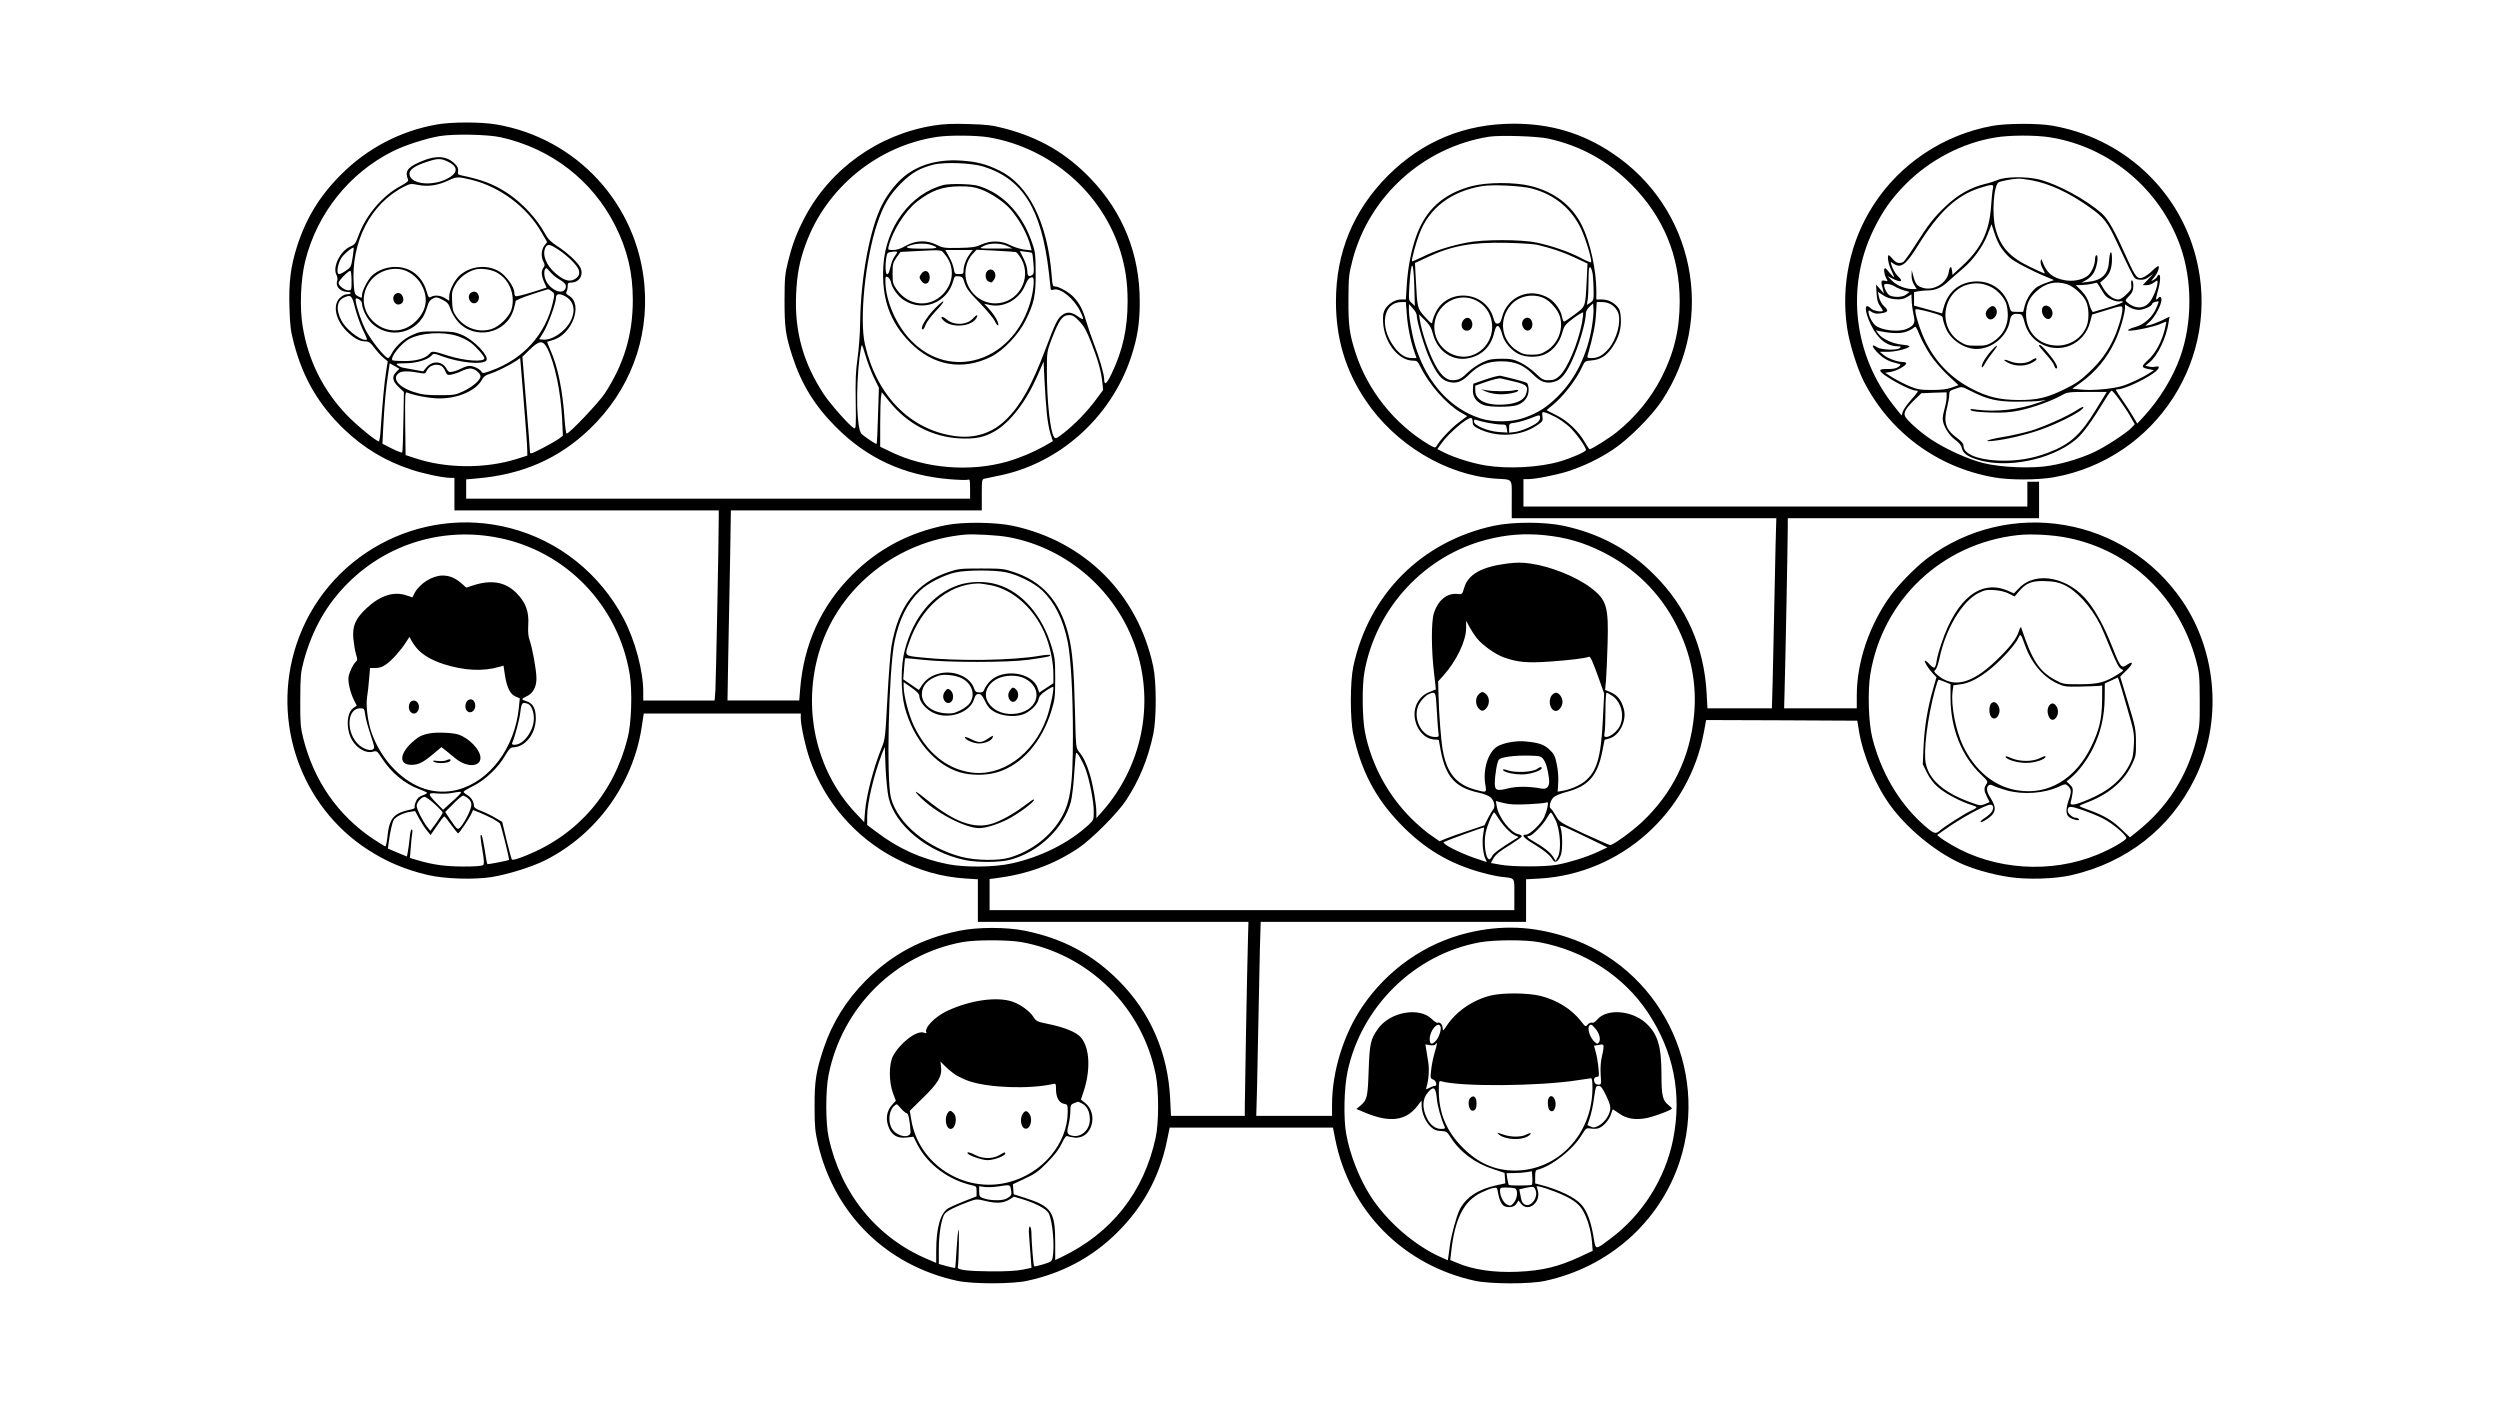 <?xml version="1.0" standalone="no"?>
<!DOCTYPE svg PUBLIC "-//W3C//DTD SVG 20010904//EN"
 "http://www.w3.org/TR/2001/REC-SVG-20010904/DTD/svg10.dtd">
<svg version="1.0" xmlns="http://www.w3.org/2000/svg"
 width="1920pt" height="1080pt" viewBox="0 0 1920 1080"
 preserveAspectRatio="xMidYMid meet">

<g transform="translate(0,1080) scale(0.1,-0.1)"
fill="#000000" stroke="none">
<path d="M3350 9843 c-275 -49 -530 -182 -730 -383 -164 -163 -270 -337 -339
-553 -49 -155 -64 -274 -58 -467 4 -142 9 -181 35 -280 71 -267 190 -470 386
-658 151 -144 313 -241 509 -307 99 -33 250 -65 308 -65 l29 0 0 -125 0 -125
1015 0 1015 0 0 -42 c1 -140 -22 -1285 -26 -1345 l-6 -73 -274 0 -274 0 0 68
c0 161 -63 394 -150 560 -183 347 -498 599 -872 696 -698 181 -1419 -213
-1643 -898 -192 -588 34 -1237 549 -1571 145 -94 292 -156 466 -196 127 -29
347 -36 485 -15 124 20 308 77 412 129 393 198 671 581 740 1015 l17 112 603
0 603 0 0 -36 c0 -57 37 -225 71 -321 115 -326 352 -598 658 -756 179 -93 350
-142 538 -154 l93 -6 0 -164 0 -163 1039 0 1039 0 -4 -147 c-6 -192 -24 -1188
-24 -1275 l0 -68 -283 0 -284 0 -6 128 c-16 353 -152 667 -396 911 -202 202
-425 322 -715 382 -142 30 -370 30 -512 0 -290 -60 -513 -180 -715 -382 -150
-151 -258 -324 -324 -522 -58 -175 -70 -251 -69 -447 0 -152 4 -189 26 -286
127 -540 528 -934 1071 -1051 115 -25 419 -25 534 0 271 58 501 181 691 369
200 198 326 428 383 701 l22 107 627 0 627 0 17 -86 c108 -552 523 -972 1076
-1091 119 -25 420 -26 537 0 490 106 881 453 1033 917 234 717 -158 1494 -870
1724 -259 84 -499 94 -759 31 -327 -79 -617 -283 -809 -567 -144 -213 -232
-499 -232 -752 l0 -86 -291 0 -291 0 6 213 c3 116 8 361 11 542 3 182 8 421
11 533 l6 202 1019 0 1019 0 0 163 0 164 108 6 c622 38 1145 505 1258 1125
l17 92 580 -2 581 -3 13 -80 c31 -189 129 -420 245 -577 127 -172 334 -343
524 -433 96 -46 247 -90 380 -110 137 -22 357 -16 484 14 424 98 757 358 946
741 212 429 174 967 -96 1365 -441 648 -1326 797 -1956 329 -87 -65 -222 -202
-287 -292 -162 -226 -257 -507 -257 -764 l0 -98 -279 0 -279 0 4 153 c6 199
24 1141 24 1235 l0 72 965 0 965 0 0 140 0 140 -45 0 -45 0 0 -95 0 -95 -1935
0 -1935 0 0 105 0 105 33 0 c60 0 220 32 311 61 121 40 236 95 342 165 118 77
301 260 378 378 419 636 249 1480 -382 1900 -230 154 -473 226 -756 226 -377
0 -701 -134 -967 -399 -265 -266 -399 -590 -399 -967 0 -283 72 -526 226 -756
226 -339 618 -577 999 -604 138 -9 125 8 125 -159 l0 -145 1016 0 1016 0 -6
-217 c-3 -120 -8 -355 -11 -523 -3 -168 -8 -398 -11 -512 l-6 -208 -248 0
-247 0 -6 114 c-19 356 -155 665 -402 911 -195 196 -420 317 -698 377 -145 31
-389 31 -534 0 -556 -120 -961 -526 -1080 -1082 -25 -120 -25 -401 0 -520 60
-278 169 -487 356 -682 187 -196 385 -314 640 -382 50 -14 117 -28 149 -31 99
-11 92 -1 92 -136 l0 -119 -2015 0 -2015 0 0 119 0 120 48 6 c242 31 443 104
632 230 101 67 303 269 369 370 100 152 167 315 208 506 25 118 25 399 0 519
-118 556 -524 963 -1080 1082 -135 28 -379 31 -511 5 -285 -57 -523 -183 -721
-382 -238 -237 -372 -532 -400 -877 l-7 -88 -276 0 -275 0 6 353 c4 193 10
522 14 730 l6 377 964 0 963 0 0 120 c0 116 1 120 23 124 12 3 57 12 100 21
469 91 867 446 1022 908 50 149 69 268 68 432 0 362 -128 682 -375 941 -188
196 -391 315 -658 386 -99 26 -138 31 -280 35 -124 4 -191 1 -267 -11 -427
-67 -801 -335 -997 -714 -60 -116 -91 -199 -124 -332 -24 -95 -26 -124 -27
-295 0 -211 8 -271 61 -434 70 -213 171 -378 334 -541 239 -240 521 -370 865
-400 70 -6 135 -8 146 -5 18 6 19 1 19 -69 l0 -76 -1935 0 -1935 0 0 74 0 74
78 7 c352 29 631 151 869 378 307 294 458 689 422 1106 -54 624 -520 1130
-1138 1235 -118 20 -345 20 -461 -1z m495 -97 c387 -86 705 -331 880 -679 93
-185 135 -361 135 -571 0 -266 -68 -493 -216 -719 -45 -68 -271 -307 -292
-307 -5 0 -12 50 -16 110 -14 217 -52 405 -108 529 -15 35 -27 65 -26 66 2 1
21 7 43 13 149 43 235 274 126 340 -22 13 -27 22 -20 32 5 8 9 27 9 43 0 23 4
27 28 27 61 0 98 61 68 117 -21 41 -101 115 -175 162 -49 32 -72 54 -93 93
-66 120 -173 236 -291 315 -103 68 -194 103 -358 137 -22 5 -25 10 -21 31 3
18 -3 34 -19 51 -65 70 -152 75 -279 18 -93 -42 -112 -72 -86 -134 4 -11 -12
-24 -60 -50 -135 -72 -263 -222 -319 -375 -24 -65 -30 -74 -66 -89 -76 -34
-136 -156 -106 -215 8 -15 11 -36 7 -47 -16 -43 22 -85 80 -86 36 -1 29 -18
-6 -18 -15 0 -38 -12 -55 -29 -56 -56 -32 -168 54 -255 54 -53 99 -78 142 -78
27 0 39 -8 70 -49 21 -28 52 -62 70 -77 l33 -27 -13 -80 c-13 -80 -29 -255
-41 -437 -3 -54 -10 -98 -14 -98 -20 0 -172 125 -246 202 -181 188 -296 418
-339 678 -25 144 -16 365 19 505 91 366 339 677 674 844 91 46 258 99 359 116
110 18 368 13 468 -9z m3751 -1 c473 -82 867 -423 1008 -873 39 -126 56 -240
56 -387 0 -206 -37 -376 -122 -553 -39 -82 -58 -96 -58 -43 0 37 -41 177 -81
277 -17 44 -42 117 -56 164 -27 92 -50 137 -97 188 -34 37 -114 82 -144 82
-17 0 -20 11 -25 83 -32 407 -176 697 -401 807 -104 51 -176 69 -301 77 -183
11 -340 -38 -450 -139 -57 -52 -115 -129 -152 -203 -93 -183 -163 -559 -167
-900 -1 -82 -10 -206 -20 -275 -14 -97 -17 -172 -14 -336 3 -192 1 -211 -13
-203 -34 18 -180 183 -232 261 -157 238 -225 480 -213 763 6 153 26 261 75
393 158 432 554 754 1010 821 96 14 303 12 397 -4z m4297 -10 c247 -55 453
-169 633 -349 249 -249 374 -551 374 -901 0 -217 -43 -395 -141 -587 -83 -160
-201 -304 -345 -419 -58 -46 -190 -129 -206 -129 -3 0 -21 26 -39 58 -47 81
-131 161 -214 202 -38 19 -72 36 -75 38 -2 2 11 15 30 29 87 66 197 206 243
309 18 40 21 42 72 46 67 6 114 36 159 103 48 71 69 143 64 221 -3 50 -9 69
-28 90 -35 37 -73 54 -120 54 l-40 0 0 63 c0 161 -47 376 -110 504 -77 156
-211 259 -396 305 -124 30 -333 29 -449 -1 -220 -58 -358 -182 -430 -390 -37
-104 -63 -239 -71 -369 l-7 -112 -36 0 c-45 0 -95 -30 -122 -72 -16 -27 -19
-46 -17 -103 8 -154 117 -295 231 -295 30 0 35 -5 56 -47 64 -132 194 -281
302 -346 l57 -33 -64 -48 c-58 -43 -147 -137 -172 -183 -9 -15 -15 -13 -66 17
-259 157 -463 414 -555 699 -47 145 -56 210 -55 411 1 174 3 192 32 305 129
490 545 865 1048 945 85 13 376 4 457 -15z m-8458 -174 c76 -34 85 -78 26
-118 -117 -79 -316 -64 -316 23 0 33 43 62 140 93 75 25 100 25 150 2z m4120
-41 c301 -95 444 -327 500 -810 8 -69 15 -128 15 -133 0 -4 11 -5 24 -1 53 13
152 -68 200 -163 35 -71 33 -78 -16 -43 -48 35 -85 38 -122 9 -35 -27 -52 -62
-126 -259 -106 -281 -190 -431 -302 -541 -107 -106 -241 -149 -395 -128 -342
47 -600 310 -690 703 -44 194 2 652 93 926 48 144 94 221 183 311 81 81 145
118 248 144 87 22 296 14 388 -15z m-3938 -100 c221 -53 430 -209 542 -405
l43 -74 -21 -27 c-24 -31 -28 -86 -7 -125 11 -22 11 -29 0 -44 -19 -26 -17
-62 5 -112 l19 -42 -114 -36 c-63 -20 -119 -33 -124 -30 -6 3 -10 16 -10 29 0
41 -62 128 -114 160 -92 57 -220 45 -304 -28 -41 -36 -82 -117 -82 -163 l0
-33 -32 20 c-36 22 -79 26 -108 10 -16 -9 -20 -4 -34 43 -17 60 -50 108 -97
143 -91 67 -237 56 -323 -24 -32 -31 -76 -116 -76 -150 0 -22 -1 -22 -29 -8
-26 14 -29 20 -34 88 -24 327 128 624 387 755 46 23 52 24 111 12 74 -14 148
-3 229 35 63 30 72 30 173 6z m8148 -68 c171 -46 298 -148 375 -304 37 -76 90
-252 79 -263 -3 -2 -39 13 -80 35 -88 46 -220 92 -339 117 -118 25 -408 25
-535 0 -129 -26 -238 -60 -334 -107 -46 -22 -85 -39 -87 -37 -6 6 31 145 56
209 75 201 246 330 485 369 82 13 301 2 380 -19z m40 -432 c110 -26 195 -54
289 -98 l98 -46 -6 -126 c-11 -213 -7 -201 -92 -265 -40 -30 -77 -55 -82 -55
-5 0 -12 17 -16 38 -7 47 -53 112 -98 140 -145 90 -322 18 -363 -147 -9 -34
-17 -45 -33 -46 -16 -1 -23 7 -32 41 -59 211 -354 237 -446 40 -13 -28 -24
-60 -24 -71 -1 -15 -13 -7 -54 39 -61 67 -61 67 -72 283 l-7 133 94 44 c188
89 345 117 609 111 102 -2 208 -9 235 -15z m-7517 -37 c75 -50 149 -124 158
-159 8 -33 -4 -54 -40 -72 -37 -18 -81 -2 -141 50 -73 64 -103 145 -75 199 15
27 34 24 98 -18z m-1580 -62 c-11 -70 -13 -74 -56 -103 -30 -20 -47 -27 -54
-20 -15 15 0 86 26 124 19 29 85 83 92 75 2 -1 -2 -35 -8 -76z m8154 -223 l4
-148 -24 23 c-24 21 -24 24 -18 131 13 211 32 207 38 -6z m1370 96 c3 -27 7
-83 7 -125 1 -72 -1 -78 -26 -94 l-26 -17 6 38 c4 22 7 88 7 147 0 82 3 108
13 105 6 -3 15 -27 19 -54z m-9101 20 c50 -25 92 -68 115 -119 44 -94 27 -183
-51 -261 -200 -200 -516 59 -359 296 62 94 199 133 295 84z m679 -4 c100 -51
150 -171 119 -284 -16 -57 -90 -131 -151 -152 -100 -33 -210 5 -273 95 -26 37
-30 53 -33 119 -3 70 0 81 27 129 32 54 92 98 154 114 43 10 114 0 157 -21z
m417 0 c14 -17 44 -42 68 -56 49 -28 60 -47 45 -75 -24 -43 -110 -7 -145 62
-21 39 -19 99 2 99 3 0 16 -14 30 -30z m-1527 -65 c0 -72 -1 -75 -24 -75 -29
0 -76 36 -76 57 0 17 74 93 90 93 6 0 10 -34 10 -75z m1538 -83 c23 -18 23
-18 8 -85 -57 -247 -227 -435 -475 -524 -57 -21 -66 -22 -73 -8 -12 21 -61 45
-92 45 -14 0 -42 -9 -63 -20 -21 -11 -52 -22 -68 -25 -26 -5 -32 -2 -47 25
-32 58 -108 62 -153 8 l-25 -30 -68 12 c-37 7 -76 14 -87 16 -11 2 -29 10 -40
18 -18 14 -14 15 57 16 84 0 172 26 202 59 16 18 19 18 80 -5 139 -50 307 -67
340 -34 30 30 -97 164 -192 201 -49 20 -76 23 -187 24 -123 0 -134 -2 -192
-29 -65 -29 -128 -88 -157 -145 -9 -17 -20 -31 -25 -31 -24 0 -135 140 -175
220 -40 80 -85 225 -73 236 10 10 47 -17 47 -35 0 -39 33 -109 68 -146 135
-140 368 -87 426 98 20 63 25 71 54 86 20 11 31 9 70 -11 39 -20 48 -31 62
-73 9 -27 34 -69 55 -93 129 -148 375 -96 430 92 8 27 15 55 15 63 0 7 50 28
123 52 67 22 124 40 127 40 3 0 15 -7 28 -17z m100 -36 c69 -36 86 -110 44
-192 -43 -84 -146 -151 -217 -142 l-24 3 31 50 c36 57 98 226 98 268 0 31 24
36 68 13z m-1611 -91 c13 -50 39 -123 58 -164 40 -85 40 -81 20 -81 -46 0
-152 86 -184 150 -43 83 -34 151 21 175 54 24 61 17 85 -80z m9129 76 c51 -23
111 -93 125 -145 27 -99 -17 -206 -104 -260 -40 -25 -59 -30 -112 -30 -53 0
-72 5 -112 30 -124 77 -147 240 -49 352 60 69 167 91 252 53z m-517 -20 c168
-86 159 -333 -14 -412 -123 -57 -275 24 -304 161 -40 185 151 336 318 251z
m-535 -103 c6 -93 31 -215 60 -295 l15 -43 -37 0 c-49 0 -93 29 -136 87 -114
155 -84 341 55 343 l36 0 7 -92z m1577 69 c19 -13 39 -38 46 -57 26 -71 -10
-204 -73 -279 -44 -50 -81 -71 -130 -71 -33 0 -36 2 -30 23 41 144 58 228 63
310 l6 97 42 0 c27 0 54 -8 76 -23z m-156 -172 c-36 -210 -124 -391 -256 -524
-85 -86 -154 -131 -261 -169 -101 -36 -241 -37 -343 -4 -226 75 -402 269 -490
539 -28 84 -55 234 -55 298 l1 40 29 -33 c17 -18 30 -41 30 -51 0 -49 63 -260
103 -343 53 -113 87 -154 137 -169 61 -18 103 -5 160 52 75 75 145 104 250
104 106 0 172 -28 246 -103 57 -57 101 -72 164 -53 49 15 84 56 131 156 55
118 108 299 109 372 0 12 12 34 28 48 l27 25 3 -42 c2 -24 -4 -88 -13 -143z
m-75 37 c-30 -159 -114 -357 -175 -411 -29 -25 -44 -31 -81 -31 -41 0 -51 5
-103 55 -31 30 -84 67 -117 82 -50 24 -72 28 -144 28 -71 -1 -95 -5 -145 -28
-33 -16 -80 -47 -105 -71 -55 -54 -79 -66 -124 -66 -54 0 -102 48 -152 155
-43 91 -86 223 -99 305 l-7 45 46 -45 c36 -36 49 -58 61 -105 35 -133 151
-212 274 -186 102 21 172 90 196 194 17 77 40 70 64 -18 14 -53 70 -118 124
-144 55 -27 146 -28 202 -2 61 27 112 90 132 162 16 57 21 65 87 115 39 29 73
49 75 43 1 -6 -3 -40 -9 -77z m-3861 11 c37 -39 55 -71 93 -168 53 -136 75
-218 84 -302 l6 -58 -59 -80 c-69 -92 -162 -187 -247 -253 -53 -41 -60 -44
-71 -28 -29 40 -55 275 -55 508 0 143 1 148 34 237 61 157 85 191 138 191 25
0 42 -10 77 -47z m-4778 -113 c35 -11 83 -35 106 -53 42 -32 103 -102 103
-118 0 -32 -152 -21 -281 20 -111 36 -122 37 -140 14 -30 -35 -100 -56 -191
-56 -49 0 -91 3 -94 6 -21 20 67 131 129 164 93 48 256 58 368 23z m693 -97
c57 -115 103 -332 113 -539 l6 -130 -27 -21 c-15 -12 -72 -45 -126 -73 -96
-49 -100 -50 -100 -28 0 13 -13 182 -29 375 l-29 353 56 55 c75 72 102 74 136
8z m2444 -56 c13 -45 41 -119 62 -164 l40 -81 -7 -216 c-3 -119 -8 -216 -11
-216 -10 0 -100 61 -116 79 -37 41 -44 333 -15 584 7 53 15 97 18 97 3 0 16
-37 29 -83z m-2599 -719 l1 -47 -79 -25 c-244 -77 -545 -75 -786 6 l-70 23 -3
244 c-2 229 -1 243 15 236 62 -24 177 -45 249 -45 141 0 277 59 323 140 15 28
31 40 63 49 47 14 155 68 203 100 l30 21 27 -328 c15 -180 27 -348 27 -374z
m3991 272 c6 -58 19 -128 29 -156 l17 -52 -60 -35 c-87 -49 -188 -92 -287
-121 -288 -83 -632 -55 -896 73 l-83 40 0 173 c0 95 3 189 6 210 l6 36 59 -73
c138 -171 329 -271 539 -282 118 -6 190 8 270 55 118 68 242 229 327 425 l48
110 7 -149 c4 -82 12 -196 18 -254z m-4996 324 c-36 -35 -31 -70 17 -116 l41
-39 -4 -229 c-2 -125 -6 -231 -9 -235 -4 -3 -40 10 -79 30 l-73 37 7 141 c8
155 20 292 38 404 l11 73 37 -21 37 -21 -23 -24z m345 46 c10 -5 24 -23 31
-41 12 -28 16 -31 47 -26 19 4 54 15 77 27 23 11 54 20 68 20 32 0 78 -35 78
-60 0 -29 -59 -80 -130 -114 -61 -29 -72 -31 -185 -31 -97 0 -134 4 -192 23
-123 38 -178 108 -118 148 25 16 76 16 171 -2 25 -5 32 -2 42 20 18 39 73 57
111 36z m8562 -395 c28 -15 74 -48 102 -73 50 -47 127 -154 127 -178 0 -13
-110 -62 -200 -88 -156 -46 -395 -59 -570 -31 -103 17 -241 60 -320 100 l-51
26 30 42 c54 77 193 197 228 197 8 0 13 -12 13 -30 0 -24 7 -33 40 -50 142
-72 325 -64 452 22 45 30 49 36 44 65 -2 17 -2 34 1 36 6 7 36 -4 104 -38z
m-143 -39 c-37 -30 -127 -68 -174 -74 l-44 -5 0 35 c0 35 1 36 48 42 26 4 79
19 117 34 68 27 70 27 73 8 3 -12 -6 -28 -20 -40z m-388 -2 c36 -7 84 -14 106
-14 39 0 42 -2 46 -31 l5 -31 -66 4 c-85 6 -191 51 -191 80 0 15 4 18 18 13 9
-4 46 -13 82 -21z m-7588 -885 c518 -104 918 -521 1004 -1047 21 -129 14 -372
-15 -487 -106 -426 -382 -746 -782 -906 -67 -27 -104 -37 -108 -30 -4 6 -22
73 -41 150 l-33 139 -51 30 c-28 17 -77 41 -108 53 -41 15 -58 27 -58 40 0 31
-21 65 -51 83 -16 9 -29 21 -29 25 0 4 34 25 75 45 91 45 193 142 245 234 26
45 41 61 57 62 96 1 177 102 178 222 0 78 -22 117 -73 133 -40 12 -40 18 0 36
50 22 78 71 78 138 0 62 -31 234 -53 296 -10 27 -13 64 -10 115 7 103 -20 175
-92 247 -85 84 -191 103 -332 57 l-52 -17 -37 33 c-48 42 -93 60 -146 60 -78
-1 -174 -61 -213 -133 l-18 -35 -44 15 c-98 34 -203 0 -308 -98 -86 -81 -110
-137 -101 -236 4 -40 13 -93 20 -117 12 -39 12 -47 -1 -58 -19 -16 -49 -76
-56 -115 -7 -37 14 -126 43 -183 l20 -39 -24 -17 c-56 -36 -61 -167 -10 -251
37 -62 108 -101 157 -86 31 8 33 7 70 -50 72 -112 175 -197 290 -239 31 -11
57 -24 57 -27 0 -4 -16 -13 -36 -20 -26 -9 -40 -23 -50 -47 -8 -19 -12 -39 -9
-44 3 -5 -7 -12 -22 -15 -143 -30 -173 -65 -189 -222 -4 -35 -10 -63 -15 -63
-4 0 -47 27 -96 59 -269 181 -453 447 -534 771 -21 85 -24 117 -23 295 1 182
3 209 26 296 66 244 176 438 343 604 305 302 734 430 1157 344z m3918 5 c451
-85 828 -415 974 -854 144 -432 44 -910 -261 -1255 l-43 -48 0 44 c0 64 -26
214 -51 295 -25 81 -49 130 -82 170 -24 29 -24 33 -31 304 -8 338 -20 475 -51
598 -65 255 -197 405 -420 479 -74 25 -93 27 -250 27 -157 0 -176 -2 -250 -27
-249 -83 -386 -261 -439 -572 -8 -49 -22 -229 -31 -400 -16 -300 -17 -312 -45
-380 -61 -150 -118 -368 -127 -490 l-6 -79 -69 73 c-306 327 -411 812 -271
1255 151 480 597 833 1113 880 72 6 259 -4 340 -20z m4110 16 c169 -17 300
-55 450 -130 246 -124 437 -312 561 -553 117 -227 163 -460 139 -704 -32 -325
-165 -595 -400 -817 -80 -74 -220 -176 -244 -176 -7 0 -97 40 -202 88 -186 87
-189 90 -215 137 -15 26 -32 51 -39 55 -17 11 -4 63 23 88 12 11 58 30 102 41
166 45 234 124 271 312 l17 87 38 11 c78 23 134 138 110 226 -18 66 -48 105
-98 127 l-46 20 7 72 c3 39 9 163 12 276 9 292 -6 343 -130 437 -115 86 -305
162 -462 185 -66 9 -105 9 -179 0 -196 -25 -300 -83 -330 -186 -15 -51 -16
-52 -49 -48 -82 10 -152 -47 -184 -148 -21 -68 -20 -282 2 -465 8 -66 14 -120
13 -120 -1 -1 -24 -10 -52 -21 -83 -33 -128 -124 -106 -218 20 -86 84 -146
156 -146 14 0 25 -2 25 -4 0 -2 6 -37 14 -78 39 -204 112 -286 289 -325 39 -8
82 -25 94 -36 29 -26 39 -73 20 -95 -8 -9 -26 -40 -41 -69 l-25 -51 -128 -43
c-70 -23 -148 -51 -172 -61 l-45 -19 -66 46 c-37 24 -106 84 -153 131 -180
180 -305 413 -354 661 -21 109 -24 356 -4 463 88 490 461 893 941 1016 153 39
289 49 440 34z m4022 -21 c482 -97 853 -454 986 -948 23 -87 25 -114 26 -296
1 -185 -1 -208 -26 -305 -73 -286 -224 -522 -452 -704 l-58 -47 -67 64 c-69
67 -138 107 -253 148 -38 13 -68 26 -68 29 0 3 28 16 63 29 158 60 274 157
335 279 36 74 37 79 36 181 0 100 -4 118 -61 306 l-60 199 51 50 c49 48 52 75
4 42 -45 -32 -53 -24 -113 129 -62 156 -120 266 -186 351 -147 190 -401 243
-531 109 l-41 -42 -44 19 c-208 92 -396 -55 -512 -401 -18 -52 -35 -114 -38
-138 -3 -24 -10 -46 -16 -50 -6 -3 -23 8 -39 26 -16 18 -32 30 -35 27 -7 -7
28 -63 62 -99 l27 -28 -27 -94 c-42 -147 -65 -288 -72 -437 l-6 -138 32 -64
c21 -43 50 -81 84 -111 53 -47 178 -113 255 -136 23 -7 42 -15 42 -19 0 -4
-19 -16 -42 -26 -49 -22 -212 -126 -245 -157 -29 -26 -47 -18 -136 63 -179
164 -314 398 -378 655 -29 115 -36 358 -15 487 94 572 549 1002 1129 1068 101
12 274 3 389 -21z m-8157 -264 c93 -19 219 -83 278 -139 98 -94 162 -223 197
-396 24 -119 40 -395 40 -720 0 -405 -21 -530 -110 -664 -86 -128 -222 -226
-375 -272 -86 -26 -263 -23 -370 5 -265 70 -488 255 -542 451 -37 135 -18 980
27 1202 35 172 98 297 196 392 59 57 185 121 274 140 87 19 297 19 385 1z
m8125 -96 c99 -46 206 -163 281 -309 12 -25 48 -108 79 -185 42 -103 63 -143
80 -152 23 -11 22 -12 -25 -42 -99 -62 -147 -75 -290 -76 -129 0 -130 0 -193
34 -122 67 -175 148 -259 401 -3 9 -10 -2 -18 -27 -18 -60 -72 -128 -181 -232
-184 -174 -322 -207 -443 -106 -29 25 -31 30 -18 40 9 6 23 46 32 88 47 227
175 441 301 503 47 23 63 26 122 22 41 -3 84 -13 110 -27 l44 -22 36 42 c54
63 100 80 202 76 65 -2 98 -9 140 -28z m-4507 -411 c43 -54 143 -125 210 -148
103 -36 173 -43 349 -31 155 11 270 25 301 37 11 4 27 -32 66 -139 l51 -143
-10 -200 c-14 -289 -46 -398 -137 -473 -39 -33 -112 -64 -174 -75 l-36 -6 4
67 c3 41 -1 98 -11 143 -13 65 -21 80 -55 112 -43 41 -83 54 -186 64 -75 7
-174 -12 -219 -41 -68 -45 -108 -175 -89 -289 11 -64 11 -65 -72 -42 -149 39
-223 128 -254 302 -14 77 -30 281 -33 420 l-3 111 38 42 c102 113 177 269 177
368 l0 56 25 -47 c14 -26 40 -66 58 -88z m4207 -48 c48 -138 138 -247 248
-298 53 -25 66 -27 172 -25 63 1 129 4 145 5 l30 3 -1 -115 c-2 -144 -21 -225
-84 -355 -121 -249 -330 -373 -565 -335 -178 28 -327 150 -420 344 -56 119
-93 310 -79 417 l6 46 52 7 c72 8 158 54 252 135 84 72 176 177 196 223 15 34
19 30 48 -52z m-12352 -25 c43 -52 113 -94 208 -125 158 -51 305 -58 430 -21
l31 9 11 -74 c15 -95 41 -147 83 -164 l31 -13 -7 -70 c-30 -309 -223 -567
-470 -632 -171 -44 -341 10 -485 155 -75 75 -139 177 -176 282 -29 82 -45 206
-35 272 5 33 13 98 16 144 l7 82 43 0 c30 0 53 8 81 28 47 34 113 108 151 168
l28 43 14 -27 c8 -15 25 -40 39 -57z m13138 -460 c53 -182 56 -194 52 -285 -4
-80 -9 -104 -32 -150 -62 -121 -161 -205 -319 -271 -110 -46 -143 -50 -133
-16 4 12 10 41 13 64 5 35 2 45 -20 67 l-26 25 32 26 c61 50 128 140 172 230
59 121 87 240 89 383 l1 113 50 23 50 23 8 -21 c5 -11 33 -106 63 -211z
m-1399 198 l43 -18 0 -103 c0 -235 85 -449 235 -591 52 -50 54 -53 40 -74 -20
-29 -19 -50 5 -97 l20 -40 -35 -15 c-34 -14 -40 -13 -116 15 -200 73 -314 172
-339 297 -19 92 13 350 70 562 12 45 25 81 28 81 4 0 26 -8 49 -17z m-3903
-210 c4 -71 9 -147 12 -170 6 -43 6 -43 -26 -43 -97 0 -169 132 -129 237 12
33 56 82 84 93 50 21 52 19 59 -117z m1347 104 c77 -51 101 -174 49 -250 -26
-38 -68 -67 -95 -67 -15 0 -17 6 -11 38 3 20 6 97 6 170 0 72 4 132 9 132 4 0
23 -10 42 -23z m-8326 -63 c25 -10 45 -59 45 -112 0 -94 -79 -202 -148 -202
-19 0 -23 4 -17 18 19 43 55 177 60 224 10 82 15 89 60 72z m-1250 -86 c4 -29
21 -91 37 -138 16 -47 30 -94 31 -105 4 -38 -61 -32 -113 11 -104 88 -100 284
6 284 31 0 32 -1 39 -52z m4019 -632 c48 -214 300 -421 586 -481 94 -20 265
-19 344 1 221 57 417 243 471 449 8 32 20 129 25 214 6 85 12 157 15 159 8 8
55 -75 75 -133 31 -89 60 -244 60 -318 0 -63 -1 -65 -42 -104 -151 -138 -365
-245 -588 -294 -133 -30 -358 -32 -490 -6 -207 41 -381 120 -552 250 l-68 51
0 70 c1 103 51 315 113 476 l22 55 6 -157 c4 -87 14 -191 23 -232z m5027 296
c21 -27 35 -72 45 -148 8 -63 -12 -89 -60 -80 -86 17 -185 18 -250 2 -89 -23
-106 -17 -106 37 1 70 18 169 32 184 20 19 117 32 226 30 85 -2 96 -4 113 -25z
m3560 -242 c130 -36 293 -23 407 31 35 17 45 19 58 8 32 -27 35 -46 14 -106
-25 -71 -26 -115 -2 -136 22 -20 89 -36 78 -19 -4 7 -16 12 -27 12 -21 0 -59
33 -59 53 1 38 16 39 111 7 52 -18 124 -47 160 -66 69 -34 179 -126 179 -150
0 -17 -113 -83 -220 -127 -358 -148 -789 -120 -1120 73 -36 21 -77 47 -90 58
l-23 19 64 45 c119 85 308 188 346 188 22 0 27 -28 10 -54 -9 -13 -32 -34 -51
-46 -44 -27 -48 -48 -5 -23 87 51 99 91 49 170 -32 50 -38 81 -19 100 9 9 19
8 39 -2 15 -8 61 -23 101 -35z m-11871 -18 c0 -4 -31 -36 -69 -69 l-68 -62
-52 53 c-68 69 -67 80 7 72 31 -3 80 -2 107 3 68 12 75 12 75 3z m54 -43 c18
-14 26 -30 26 -51 0 -31 -45 -124 -81 -167 -23 -28 -26 -27 -83 58 l-37 55 63
63 c34 35 68 63 74 63 6 0 23 -9 38 -21z m-255 -45 c34 -31 61 -60 61 -65 0
-5 -21 -38 -47 -75 l-48 -65 -22 28 c-35 43 -83 138 -83 164 0 27 37 69 61 69
10 0 45 -25 78 -56z m8386 -1 c66 3 130 8 143 12 22 7 23 6 17 -31 -4 -22 -16
-58 -26 -81 -24 -50 -110 -133 -139 -133 -40 0 -19 -26 59 -72 79 -48 127 -87
147 -123 17 -28 45 -9 62 41 14 40 12 171 -3 208 -7 16 -5 17 15 11 13 -4 96
-42 184 -85 l161 -78 -75 -35 c-86 -40 -214 -80 -315 -99 -91 -16 -340 -16
-432 1 l-73 13 14 26 c19 37 45 59 139 117 44 28 82 55 84 61 2 6 -10 14 -26
17 -60 12 -153 131 -166 214 l-7 41 59 -15 c43 -11 89 -14 178 -10z m-7942
-110 c26 -15 51 -31 56 -37 10 -13 75 -275 70 -280 -9 -6 -162 -36 -166 -32
-3 2 -12 51 -20 108 -9 57 -20 107 -24 113 -13 13 -11 -15 7 -122 12 -72 13
-98 5 -106 -8 -8 -59 -12 -154 -12 -141 1 -231 13 -355 50 l-54 16 7 82 c3 45
8 94 11 110 3 15 1 27 -4 27 -6 0 -13 -30 -16 -67 -4 -38 -10 -85 -14 -105
l-7 -36 -73 30 -73 31 6 46 c11 83 27 154 39 174 15 25 71 53 123 62 l41 6 31
-58 c18 -32 44 -73 60 -92 l28 -34 49 71 c27 40 52 72 56 72 4 0 28 -29 53
-65 26 -36 50 -65 53 -65 9 0 87 116 103 152 l12 27 51 -20 c28 -12 72 -32 99
-46z m7722 7 c38 -61 96 -121 129 -135 l29 -13 -29 -18 c-113 -70 -162 -106
-174 -128 -7 -15 -17 -26 -21 -26 -29 0 -46 122 -29 205 11 54 53 155 65 155
3 0 16 -18 30 -40z m441 -17 c36 -76 47 -230 19 -283 l-17 -32 -19 30 c-20 34
-75 77 -151 120 -49 28 -60 42 -33 42 22 0 106 86 135 138 13 23 27 42 31 42
4 0 20 -26 35 -57z m-556 -116 c-9 -59 0 -150 20 -187 6 -11 9 -20 6 -20 -2 0
-44 14 -93 31 -122 43 -248 108 -235 121 8 8 303 116 309 113 2 -1 -2 -27 -7
-58z m-3547 -822 c253 -45 489 -168 673 -350 187 -186 310 -415 361 -673 23
-118 23 -366 -1 -477 -91 -422 -339 -736 -727 -921 l-45 -21 0 131 c0 241 -26
280 -234 347 l-85 27 -3 39 -3 38 93 44 c79 36 105 56 173 125 55 56 89 101
109 144 23 48 34 61 45 56 9 -4 34 -9 56 -11 130 -12 186 182 77 268 l-31 24
19 56 c58 171 50 343 -20 423 -35 40 -127 77 -255 103 -79 16 -88 21 -107 51
-27 45 -99 97 -161 119 -120 41 -326 12 -503 -71 -97 -46 -180 -133 -159 -167
4 -5 -4 -5 -19 0 -54 21 -183 -77 -238 -180 -32 -61 -32 -197 0 -284 l22 -59
-24 -26 c-49 -51 -58 -117 -27 -187 26 -56 68 -77 135 -69 l51 6 32 -63 c81
-154 242 -272 426 -312 24 -5 27 -10 27 -44 l0 -39 -92 -36 c-51 -20 -108 -45
-126 -56 -60 -37 -92 -150 -92 -327 l0 -92 -68 29 c-391 166 -665 505 -758
935 -24 111 -24 359 -1 477 103 522 512 928 1030 1023 102 18 343 18 450 0z
m3978 -1 c345 -64 648 -260 834 -539 199 -300 264 -627 194 -977 -60 -300
-236 -579 -481 -761 -121 -90 -112 -91 -130 16 -20 118 -51 200 -96 249 -48
53 -173 113 -309 148 l-43 11 0 50 c0 43 3 52 20 56 110 29 268 153 336 264
34 55 37 57 69 52 19 -3 45 -3 58 1 35 8 86 64 99 108 6 21 13 38 15 38 2 0
21 -13 44 -29 60 -44 129 -55 218 -37 65 14 191 62 191 73 0 3 -12 14 -26 26
-45 35 -54 73 -54 231 0 222 -29 317 -121 400 -109 98 -301 111 -372 26 -16
-18 -31 -28 -41 -24 -8 3 -22 -3 -32 -14 -17 -20 -18 -19 -55 29 -73 91 -179
157 -306 190 -95 24 -287 26 -382 4 -137 -33 -267 -121 -340 -232 -28 -42 -31
-44 -31 -21 0 28 -23 53 -39 43 -6 -3 -26 10 -45 29 -95 94 -317 56 -411 -72
-59 -81 -67 -117 -74 -327 -7 -204 -12 -222 -63 -266 l-31 -26 74 -31 c185
-76 308 -59 395 55 l31 41 1 -44 c2 -56 30 -120 71 -159 24 -22 42 -30 77 -31
42 -2 47 -5 75 -49 71 -112 187 -199 327 -244 l87 -29 3 -40 3 -40 -73 -16
c-138 -31 -230 -92 -278 -186 -24 -47 -66 -202 -75 -275 -3 -27 -8 -64 -11
-82 l-5 -32 -47 21 c-204 89 -421 276 -547 473 -86 134 -158 318 -186 475 -22
119 -17 354 10 480 106 501 517 903 1016 993 111 20 352 21 456 1z m-758 -648
c9 -23 -13 -87 -39 -113 -29 -29 -44 -23 -44 18 0 65 66 140 83 95z m1190 -16
c31 -37 43 -85 26 -106 -10 -13 -14 -12 -31 3 -48 43 -66 133 -27 133 4 0 18
-13 32 -30z m-1233 -178 c-11 -35 -24 -95 -28 -133 -8 -68 -8 -71 15 -80 24
-9 33 -49 11 -49 -7 0 -26 -7 -41 -15 -26 -13 -28 -13 -22 4 17 55 23 135 14
193 -5 35 -13 80 -16 100 l-6 37 35 -6 c22 -3 38 -1 43 7 15 25 13 1 -5 -58z
m1294 49 c4 -5 -1 -40 -10 -78 -11 -46 -14 -93 -11 -145 5 -77 5 -78 -18 -78
-15 0 -26 8 -30 20 -8 24 1 40 22 40 14 0 15 10 9 68 -3 37 -12 90 -20 119
l-14 52 27 4 c14 2 29 5 33 6 4 0 9 -3 12 -8z m-4973 -227 c23 -14 67 -35 98
-46 154 -53 466 -64 649 -23 20 5 22 2 22 -40 0 -62 23 -104 60 -112 29 -5 30
-7 30 -62 0 -243 -195 -475 -456 -541 -339 -87 -689 138 -745 478 l-12 71 100
98 c117 114 147 165 141 233 l-5 47 38 -38 c21 -21 57 -50 80 -65z m4889 -101
c-1 -353 -264 -632 -595 -633 -152 0 -282 56 -400 175 -125 124 -185 266 -185
438 0 70 2 78 18 73 149 -43 753 -39 1056 9 45 7 87 13 94 14 9 1 12 -20 12
-76z m106 -59 c28 -59 34 -83 30 -109 -9 -47 -46 -97 -88 -120 -30 -16 -40
-17 -62 -7 l-25 11 19 56 c10 30 24 92 30 137 15 106 15 108 40 108 15 0 28
-18 56 -76z m-1302 -15 c5 -61 31 -155 60 -221 7 -15 3 -18 -27 -18 -42 0 -81
29 -106 78 -40 80 -39 150 5 202 44 51 60 41 68 -41z m-2724 -44 c39 -20 60
-63 60 -123 0 -78 -64 -138 -132 -125 -43 8 -48 22 -32 83 8 30 14 77 14 105
0 52 1 54 58 74 2 1 16 -6 32 -14z m-1389 -40 c17 -19 37 -35 44 -35 11 0 23
-59 28 -139 4 -59 -104 -43 -143 21 -34 57 -22 148 24 180 15 11 13 12 47 -27z
m4844 -584 c-8 -7 -171 -8 -178 -1 -2 3 -7 24 -11 48 l-6 42 57 1 c32 0 76 3
98 7 l40 7 3 -48 c2 -27 0 -52 -3 -56z m-4001 -36 c8 -42 4 -50 -36 -71 -35
-18 -129 -15 -180 5 -24 9 -28 16 -28 51 l0 40 43 -6 c23 -3 69 -1 102 4 95
15 92 15 99 -23z m4030 -8 c20 -55 -38 -131 -82 -108 -22 12 -27 23 -37 82
l-7 35 49 11 c61 13 66 12 77 -20z m146 -8 c118 -46 177 -84 211 -137 38 -61
66 -152 75 -245 l6 -73 -98 -46 c-166 -77 -290 -107 -479 -115 -183 -8 -344
16 -467 69 l-50 21 7 61 c28 256 96 391 229 456 33 16 75 33 92 36 31 6 32 5
39 -37 9 -54 29 -95 50 -103 37 -14 75 -6 91 19 l16 25 20 -25 c54 -69 155 12
128 103 l-9 33 32 -6 c18 -4 66 -20 107 -36z m-306 25 c26 -10 21 -77 -8 -111
-21 -25 -26 -26 -50 -15 -29 13 -56 65 -56 107 0 23 3 25 49 25 27 0 56 -3 65
-6z m-3778 -85 c101 -31 181 -74 198 -107 30 -59 47 -253 30 -341 -6 -28 -13
-33 -72 -51 -36 -11 -67 -18 -70 -15 -6 6 -20 185 -21 263 -1 23 -6 42 -12 42
-8 0 -9 -25 -5 -80 3 -44 9 -115 12 -159 l6 -78 -69 -14 c-43 -9 -131 -14
-243 -13 -169 1 -257 11 -254 30 8 46 12 304 5 289 -4 -11 -11 -81 -15 -155
-4 -74 -9 -136 -11 -138 -1 -1 -30 5 -64 14 l-61 17 0 111 c0 117 19 233 44
272 16 23 82 57 186 95 60 22 61 22 135 4 82 -19 134 -15 181 15 16 10 30 19
30 19 1 1 33 -9 70 -20z"/>
<path d="M7249 9380 c-256 -65 -448 -324 -465 -625 -14 -246 49 -427 206 -586
177 -179 402 -218 623 -108 94 48 211 171 264 279 66 134 78 191 77 365 0 129
-3 160 -24 220 -69 210 -199 362 -370 431 -53 22 -84 27 -170 30 -58 2 -121
-1 -141 -6z m283 -34 c75 -27 178 -95 228 -153 71 -81 132 -194 156 -289 l7
-27 -56 6 c-30 4 -79 19 -108 34 -69 36 -151 38 -224 4 -42 -19 -69 -23 -170
-25 -111 -2 -124 0 -170 23 -76 39 -162 36 -237 -6 -39 -23 -71 -33 -99 -33
-40 0 -41 1 -34 28 29 118 126 271 216 342 111 87 197 118 329 119 75 0 109
-4 162 -23z m-381 -427 c67 -23 52 -29 -70 -29 -122 0 -147 9 -78 29 45 13
108 13 148 0z m584 -8 l40 -19 -122 -1 c-68 -1 -123 1 -123 4 0 3 15 12 33 20
45 20 125 18 172 -4z m-477 -67 c76 -92 68 -218 -19 -306 -105 -105 -264 -87
-354 41 -27 39 -30 50 -30 121 0 71 3 82 30 122 l31 43 109 6 c222 11 200 13
233 -27z m189 4 c-28 -38 -47 -89 -47 -127 0 -23 -4 -26 -34 -26 -32 0 -35 2
-41 40 -3 22 -19 64 -36 93 l-29 52 105 0 106 0 -24 -32z m354 16 c9 -2 28
-27 44 -55 82 -152 -27 -338 -201 -339 -107 0 -201 77 -225 184 -15 67 6 148
51 196 l30 32 142 -7 c79 -4 150 -9 159 -11z m-911 -1 c0 -5 -9 -19 -20 -33
-11 -14 -25 -51 -32 -83 -21 -98 -47 -51 -33 60 5 43 10 53 28 56 38 7 57 7
57 0z m1036 -6 c3 -3 8 -40 11 -82 5 -60 3 -79 -8 -86 -28 -18 -39 -10 -39 30
0 22 -12 62 -29 96 l-29 57 44 -5 c25 -2 47 -7 50 -10z m-1083 -226 c9 -44 53
-106 96 -134 146 -97 336 -24 382 146 9 35 13 38 42 35 28 -3 33 -8 46 -53 13
-40 34 -69 114 -150 53 -55 105 -117 115 -137 19 -41 38 -52 26 -15 -8 28 -39
73 -76 113 l-29 31 48 -10 c103 -21 219 43 263 145 23 54 35 68 59 68 21 0 7
-124 -25 -219 -144 -431 -603 -571 -900 -273 -119 118 -204 312 -204 463 0 36
2 39 19 30 10 -6 21 -24 24 -40z"/>
<path d="M7074 8695 c-15 -23 -15 -27 0 -50 27 -41 66 -26 66 25 0 51 -39 66
-66 25z"/>
<path d="M7582 8718 c-19 -19 -15 -66 7 -78 27 -14 28 -13 46 14 30 45 -16
101 -53 64z"/>
<path d="M7180 8431 c-70 -72 -121 -161 -92 -161 4 0 14 16 21 36 7 20 42 67
78 105 82 86 76 104 -7 20z"/>
<path d="M7474 8356 c-46 -53 -147 -58 -204 -9 -32 27 -53 25 -30 -2 56 -67
221 -58 260 14 15 28 0 26 -26 -3z"/>
<path d="M3032 8538 c-28 -28 -3 -84 34 -76 28 5 40 33 26 62 -12 28 -40 34
-60 14z"/>
<path d="M3610 8546 c-28 -35 11 -93 48 -70 35 22 22 84 -18 84 -10 0 -23 -7
-30 -14z"/>
<path d="M11701 8346 c-31 -37 9 -103 47 -80 36 23 23 94 -18 94 -10 0 -23 -6
-29 -14z"/>
<path d="M11235 8336 c-22 -33 -5 -76 30 -76 34 0 53 39 37 75 -15 32 -47 32
-67 1z"/>
<path d="M11410 7886 l-95 -33 -3 -45 c-4 -55 28 -100 86 -120 47 -16 205 -16
254 1 54 18 88 63 88 116 0 23 -6 47 -12 53 -11 8 -72 25 -203 56 -11 3 -63
-10 -115 -28z m222 -17 c96 -23 108 -37 87 -98 -16 -45 -74 -72 -168 -78 -134
-9 -221 33 -221 107 l0 38 88 31 c48 16 96 28 107 25 11 -2 59 -14 107 -25z"/>
<path d="M11410 7794 c19 -9 60 -19 91 -21 59 -6 159 12 159 28 0 5 -12 6 -27
2 -36 -10 -166 -10 -218 0 l-40 7 35 -16z"/>
<path d="M7356 6305 c-195 -69 -340 -245 -407 -496 -32 -120 -32 -319 -1 -439
65 -246 229 -441 419 -500 87 -27 209 -27 295 0 187 57 341 234 414 475 25 81
28 105 28 245 0 140 -3 164 -28 245 -73 241 -227 418 -414 475 -93 29 -216 27
-306 -5z m257 0 c180 -38 345 -194 423 -401 33 -88 54 -198 54 -283 l0 -68
-54 -36 -55 -36 -11 33 c-40 123 -269 156 -368 53 -17 -17 -35 -44 -41 -59 -8
-21 -16 -27 -40 -26 -25 1 -32 7 -41 33 -28 84 -147 137 -256 115 -64 -14
-111 -44 -143 -92 l-24 -37 -60 41 -60 41 6 79 c3 44 7 81 9 83 1 1 62 -4 133
-12 194 -22 654 -22 815 0 144 21 172 26 165 36 -2 4 -37 2 -77 -5 -212 -37
-635 -43 -915 -13 -130 14 -126 10 -92 111 91 271 299 451 529 457 19 0 65 -6
103 -14z m-223 -716 c75 -42 101 -120 61 -185 -12 -19 -41 -42 -75 -59 -47
-23 -66 -27 -114 -23 -106 7 -182 69 -182 147 0 65 45 115 130 142 43 14 135
3 180 -22z m479 1 c145 -73 111 -238 -54 -269 -91 -17 -179 14 -222 79 -45 65
-17 143 66 187 58 30 154 32 210 3z m-809 -132 c0 -44 46 -101 105 -131 115
-58 285 -2 316 104 10 31 17 39 35 39 18 0 29 -12 49 -55 20 -42 37 -61 71
-81 55 -32 144 -42 210 -24 58 16 121 75 130 119 5 24 19 41 57 66 28 19 53
32 55 30 10 -10 -22 -165 -50 -241 -101 -280 -350 -455 -590 -415 -184 30
-334 156 -431 360 -38 81 -77 231 -77 299 l0 33 60 -42 c38 -26 60 -49 60 -61z"/>
<path d="M7254 5485 c-30 -46 12 -107 51 -75 20 16 19 65 -1 84 -21 22 -31 20
-50 -9z"/>
<path d="M7754 5494 c-32 -49 19 -115 53 -68 18 24 16 59 -3 78 -21 22 -31 20
-50 -10z"/>
<path d="M7410 5138 c0 -18 66 -48 108 -48 47 0 96 21 105 45 8 20 4 19 -39
-10 -46 -31 -68 -31 -127 -1 -26 13 -47 19 -47 14z"/>
<path d="M7056 4689 c116 -123 353 -249 465 -249 56 0 166 37 244 82 104 61
199 138 171 138 -3 0 -34 -22 -70 -49 -81 -61 -174 -113 -244 -136 -140 -45
-294 11 -509 187 -78 63 -104 76 -57 27z"/>
<path d="M11361 5472 c-32 -25 -33 -85 -3 -115 18 -17 26 -19 40 -11 46 29 50
102 5 131 -17 12 -23 11 -42 -5z"/>
<path d="M11916 5458 c-30 -43 -9 -118 34 -118 24 0 50 37 50 70 0 33 -26 70
-50 70 -10 0 -26 -10 -34 -22z"/>
<path d="M15291 5396 c-18 -22 -16 -85 3 -104 36 -36 80 32 55 84 -16 33 -40
41 -58 20z"/>
<path d="M15740 5384 c-34 -40 -2 -133 37 -108 27 17 36 59 21 91 -16 33 -40
40 -58 17z"/>
<path d="M15403 4987 c7 -21 90 -46 157 -46 66 -1 150 27 150 49 0 6 -19 1
-42 -12 -58 -29 -155 -29 -222 0 -30 14 -46 17 -43 9z"/>
<path d="M3594 5422 c-18 -12 -26 -50 -14 -72 21 -39 70 -18 70 30 0 40 -28
61 -56 42z"/>
<path d="M3152 5408 c-7 -7 -12 -24 -12 -38 0 -51 52 -69 72 -25 22 49 -25 98
-60 63z"/>
<path d="M3303 5168 c-61 -10 -90 -25 -139 -70 -100 -92 -100 -174 0 -172 51
1 87 19 165 85 l61 51 36 -28 c19 -16 53 -44 75 -61 84 -68 189 -65 189 7 0
60 -88 153 -171 179 -42 14 -163 19 -216 9z"/>
<path d="M3425 4960 c-11 -5 -40 -7 -65 -4 -33 4 -41 3 -30 -5 28 -20 130 -12
130 10 0 11 -8 10 -35 -1z"/>
<path d="M11802 4893 c-34 -23 -165 -29 -220 -10 -29 10 -42 11 -39 4 6 -20
98 -38 163 -34 60 4 134 31 134 48 0 13 -12 10 -38 -8z"/>
<path d="M7282 2257 c-32 -38 -19 -127 19 -127 39 0 55 93 21 123 -22 20 -26
21 -40 4z"/>
<path d="M7856 2248 c-30 -43 -12 -122 27 -116 31 4 47 69 27 106 -20 34 -35
37 -54 10z"/>
<path d="M7430 1945 c0 -16 110 -55 154 -55 49 0 136 32 136 51 0 13 -4 12
-46 -13 -50 -29 -124 -29 -181 0 -42 22 -63 27 -63 17z"/>
<path d="M11292 2368 c-25 -25 -12 -98 18 -98 20 0 30 19 30 55 0 50 -22 69
-48 43z"/>
<path d="M11895 2369 c-12 -18 -9 -77 4 -93 18 -22 40 -9 47 29 9 52 -29 100
-51 64z"/>
<path d="M11515 2084 c50 -38 169 -43 220 -10 35 23 25 32 -14 12 -38 -20
-116 -20 -171 -1 -53 19 -60 19 -35 -1z"/>
<path d="M15305 9834 c-376 -67 -713 -291 -917 -609 -179 -277 -251 -614 -202
-944 17 -116 75 -303 124 -402 198 -395 567 -669 1003 -745 121 -22 334 -21
457 0 790 139 1295 921 1094 1694 -136 522 -564 913 -1103 1007 -106 19 -349
18 -456 -1z m442 -89 c455 -74 839 -395 997 -833 94 -262 94 -591 0 -854 -57
-159 -159 -326 -280 -457 l-50 -54 -29 49 c-15 27 -52 84 -81 126 -30 43 -54
80 -54 83 0 3 7 5 15 5 44 0 197 69 272 123 49 34 58 61 18 51 -14 -3 -37 -3
-52 1 l-27 6 31 25 c62 48 131 191 148 308 l7 44 -59 -29 c-32 -15 -74 -31
-93 -35 l-34 -6 37 34 c39 37 87 128 87 166 0 23 -14 30 -25 12 -3 -5 -10 -10
-15 -10 -4 0 1 27 11 61 20 64 25 129 10 129 -5 0 -11 -6 -14 -14 -3 -8 -16
-20 -29 -27 -21 -11 -20 -10 5 20 27 32 44 77 34 87 -3 3 -24 -12 -46 -34 -22
-22 -54 -45 -71 -52 -43 -18 -58 -1 -121 138 -99 222 -148 309 -197 353 -123
108 -337 224 -483 261 -99 24 -260 22 -319 -5 -19 -8 -64 -23 -100 -31 -104
-26 -203 -81 -292 -165 -95 -89 -139 -146 -241 -307 -43 -67 -84 -125 -93
-128 -31 -12 -53 -5 -77 24 -14 17 -28 30 -31 30 -15 0 -3 -72 19 -115 13 -27
23 -51 21 -53 -2 -2 -17 13 -33 32 -15 20 -31 36 -35 36 -13 0 -9 -43 7 -74
15 -28 15 -28 -10 -22 -29 7 -32 -5 -15 -64 l9 -35 -30 35 -31 35 4 -67 c3
-50 10 -76 26 -97 12 -17 22 -33 22 -36 0 -15 -72 -3 -90 15 -54 54 -54 -16 0
-127 54 -110 122 -163 211 -163 18 0 20 -3 11 -12 -20 -20 -143 -16 -176 5
-62 41 -30 -18 40 -74 20 -16 55 -34 78 -40 23 -6 47 -13 55 -15 11 -4 8 -9
-10 -22 -16 -12 -42 -17 -81 -16 -41 1 -58 -3 -58 -12 0 -28 224 -154 275
-154 23 0 19 -6 -37 -70 -29 -33 -58 -73 -64 -90 l-10 -31 -60 75 c-307 388
-369 906 -159 1344 71 148 141 247 250 357 186 187 434 317 689 359 110 19
311 19 423 1z m-147 -329 c140 -26 286 -93 447 -207 111 -78 140 -116 214
-276 30 -65 72 -154 94 -198 39 -77 41 -80 78 -83 29 -3 47 3 75 24 36 26 36
26 -8 -19 l-44 -47 31 0 c16 0 42 9 57 21 23 18 26 19 26 3 0 -40 -37 -130
-66 -161 -45 -47 -109 -45 -167 5 -17 15 -16 17 14 48 25 26 32 42 33 75 1 23
-4 44 -10 46 -6 2 -8 -10 -6 -32 4 -30 -1 -41 -36 -75 -24 -24 -49 -40 -63
-40 -38 0 -85 35 -114 84 l-26 45 35 31 c39 35 56 80 56 152 0 74 -17 65 -22
-12 -6 -106 -52 -153 -164 -165 l-49 -6 37 20 c20 11 46 36 57 55 25 40 41
136 22 136 -6 0 -11 -13 -11 -30 0 -45 -29 -108 -59 -130 -46 -32 -114 -44
-179 -31 -91 18 -135 56 -168 146 -7 19 -8 19 -12 -3 -2 -13 6 -38 17 -57 11
-19 17 -35 13 -35 -4 0 -53 22 -109 49 -160 77 -231 156 -268 298 -29 110 -13
333 25 353 20 10 107 27 150 28 14 1 59 -5 100 -12z m-294 -62 c-4 -15 -11
-79 -15 -143 -14 -191 -76 -319 -220 -452 l-76 -70 -3 30 c-5 44 -18 38 -26
-10 -13 -83 -115 -144 -197 -120 -46 14 -57 28 -74 88 l-13 48 -1 -40 c-1 -24
7 -53 19 -72 l20 -33 -33 0 c-54 0 -121 28 -157 65 l-34 35 39 -20 c62 -32 87
-23 44 16 -22 20 -42 54 -54 93 -7 23 -7 23 16 7 58 -40 95 -13 190 140 159
256 294 382 472 440 98 31 111 31 103 -2z m64 -458 c16 -24 46 -58 66 -76 36
-31 169 -101 284 -148 l55 -23 -51 -18 c-28 -9 -63 -25 -78 -34 -39 -26 -83
-91 -96 -145 l-12 -47 -48 0 c-47 0 -47 0 -59 43 -33 123 -142 200 -270 190
-118 -9 -203 -82 -235 -204 l-11 -41 -107 30 -108 30 0 52 0 52 38 7 c20 3 54
6 75 6 52 0 103 24 151 70 23 21 70 63 106 93 82 67 161 176 197 272 l28 73
23 -70 c12 -38 35 -89 52 -112z m-83 -298 c48 -22 99 -75 119 -124 8 -19 14
-62 14 -97 0 -83 -42 -157 -114 -202 -44 -27 -58 -30 -126 -30 -68 0 -82 3
-126 30 -184 114 -133 405 78 444 55 10 102 4 155 -21z m585 20 c51 -15 126
-82 149 -133 23 -50 25 -142 3 -193 -37 -89 -124 -146 -224 -146 -139 0 -240
102 -240 241 1 75 25 128 83 179 69 61 144 78 229 52z m268 -44 c25 -44 40
-60 76 -75 24 -11 53 -17 63 -14 11 3 22 2 25 -3 3 -5 -45 -24 -107 -42 -62
-18 -116 -34 -122 -36 -5 -2 -18 23 -28 56 -12 43 -29 73 -60 105 l-44 45 46
1 c25 1 60 5 76 9 17 4 33 8 37 9 3 0 20 -24 38 -55z m-1588 26 c18 -11 51
-25 73 -31 l40 -11 -24 -19 c-25 -21 -84 -25 -124 -10 -21 8 -47 54 -47 82 0
16 49 9 82 -11z m3 -98 c43 -3 62 0 90 16 l35 21 1 -32 c1 -42 7 -86 18 -139
11 -49 -2 -71 -56 -94 -64 -27 -198 -11 -242 29 -25 23 -51 75 -51 102 0 14 3
14 25 -1 18 -12 38 -15 66 -11 60 8 67 20 30 54 -19 17 -34 44 -40 70 l-9 42
40 -26 c26 -18 57 -28 93 -31z m2004 -71 c-28 -65 -93 -124 -156 -141 -27 -7
-52 -17 -58 -23 -24 -23 199 20 258 50 16 8 31 13 33 11 2 -2 -4 -31 -12 -63
-25 -96 -72 -181 -128 -231 -54 -49 -53 -58 12 -70 l34 -7 -29 -19 c-50 -34
-157 -85 -213 -102 -77 -23 -232 -37 -315 -28 l-70 7 65 46 c115 83 202 187
265 322 35 72 75 209 75 254 l0 25 34 -21 c19 -12 50 -21 72 -21 39 0 104 31
104 49 0 8 39 20 48 15 2 -1 -7 -25 -19 -53z m-259 -3 c0 -45 -31 -151 -64
-223 -49 -106 -104 -182 -195 -267 -63 -60 -103 -87 -183 -126 -136 -67 -214
-85 -358 -84 -142 1 -236 23 -358 87 -155 80 -272 199 -351 356 -45 89 -92
241 -79 254 3 3 51 -6 107 -21 80 -22 101 -31 101 -45 0 -10 9 -43 21 -73 34
-92 141 -166 239 -166 121 0 237 99 256 219 7 44 26 56 74 49 18 -2 26 -14 37
-58 17 -71 57 -127 113 -162 155 -96 349 -16 393 162 l14 54 104 32 c127 39
129 39 129 12z m-1474 -355 c30 -46 90 -114 135 -156 l80 -75 -53 -19 c-38
-13 -81 -18 -153 -18 -87 0 -109 4 -170 29 -38 16 -96 46 -129 66 l-58 37 43
7 c45 7 119 48 119 66 0 6 -13 10 -28 10 -40 0 -112 27 -146 54 l-29 24 61 0
c58 0 156 24 167 41 2 5 -23 11 -56 14 -70 6 -155 45 -183 84 l-19 26 34 -7
c89 -18 159 -19 203 -2 24 9 50 24 57 32 10 12 17 2 41 -58 16 -40 54 -110 84
-155z m312 -277 c126 -64 201 -81 352 -81 74 0 155 3 180 7 l45 7 -55 -20
c-151 -55 -330 -75 -480 -55 -44 7 -53 6 -43 -5 8 -8 56 -14 145 -17 106 -3
152 0 229 16 99 20 253 76 326 118 39 22 52 24 192 24 l151 0 -81 -132 c-121
-199 -201 -271 -371 -335 -123 -47 -249 -66 -383 -60 -160 7 -265 52 -265 112
0 18 -14 35 -53 64 -85 62 -103 120 -72 238 8 31 15 72 15 89 0 29 4 34 43 47
56 20 49 21 125 -17z m1144 -73 c31 -43 69 -101 84 -130 l29 -51 -25 -27 c-38
-41 -206 -150 -291 -189 -98 -45 -221 -83 -333 -102 -137 -24 -376 -15 -516
20 -117 30 -284 105 -399 181 -85 56 -190 150 -201 180 -11 28 8 60 72 123
l54 52 97 4 97 3 0 -37 c0 -20 -7 -59 -15 -86 -8 -27 -15 -63 -15 -80 0 -48
45 -125 96 -162 30 -22 47 -43 51 -63 8 -39 42 -65 120 -89 225 -70 560 -3
749 149 57 45 123 135 236 320 20 34 41 61 46 61 5 0 34 -35 64 -77z"/>
<path d="M15270 8430 c-24 -24 -26 -53 -4 -74 32 -32 86 26 65 70 -13 29 -34
31 -61 4z"/>
<path d="M15698 8449 c-35 -20 -9 -99 33 -99 23 0 40 36 29 64 -10 30 -42 47
-62 35z"/>
<path d="M15303 8117 c-45 -47 -83 -107 -83 -131 0 -15 7 -9 26 24 14 25 42
64 61 88 42 52 39 65 -4 19z"/>
<path d="M15660 8144 c0 -3 25 -33 55 -67 31 -34 58 -71 61 -84 4 -13 10 -23
15 -23 22 0 -3 50 -61 118 -45 55 -70 75 -70 56z"/>
<path d="M15595 8029 c-37 -23 -108 -25 -160 -3 -46 19 -58 11 -15 -11 53 -28
120 -30 173 -7 26 12 47 26 47 31 0 15 -10 13 -45 -10z"/>
<path d="M15956 7654 c-69 -47 -259 -132 -362 -163 -56 -16 -150 -37 -210 -47
-119 -19 -169 -41 -69 -29 99 11 242 45 348 82 155 53 355 159 336 177 -3 3
-22 -6 -43 -20z"/>
</g>
</svg>
